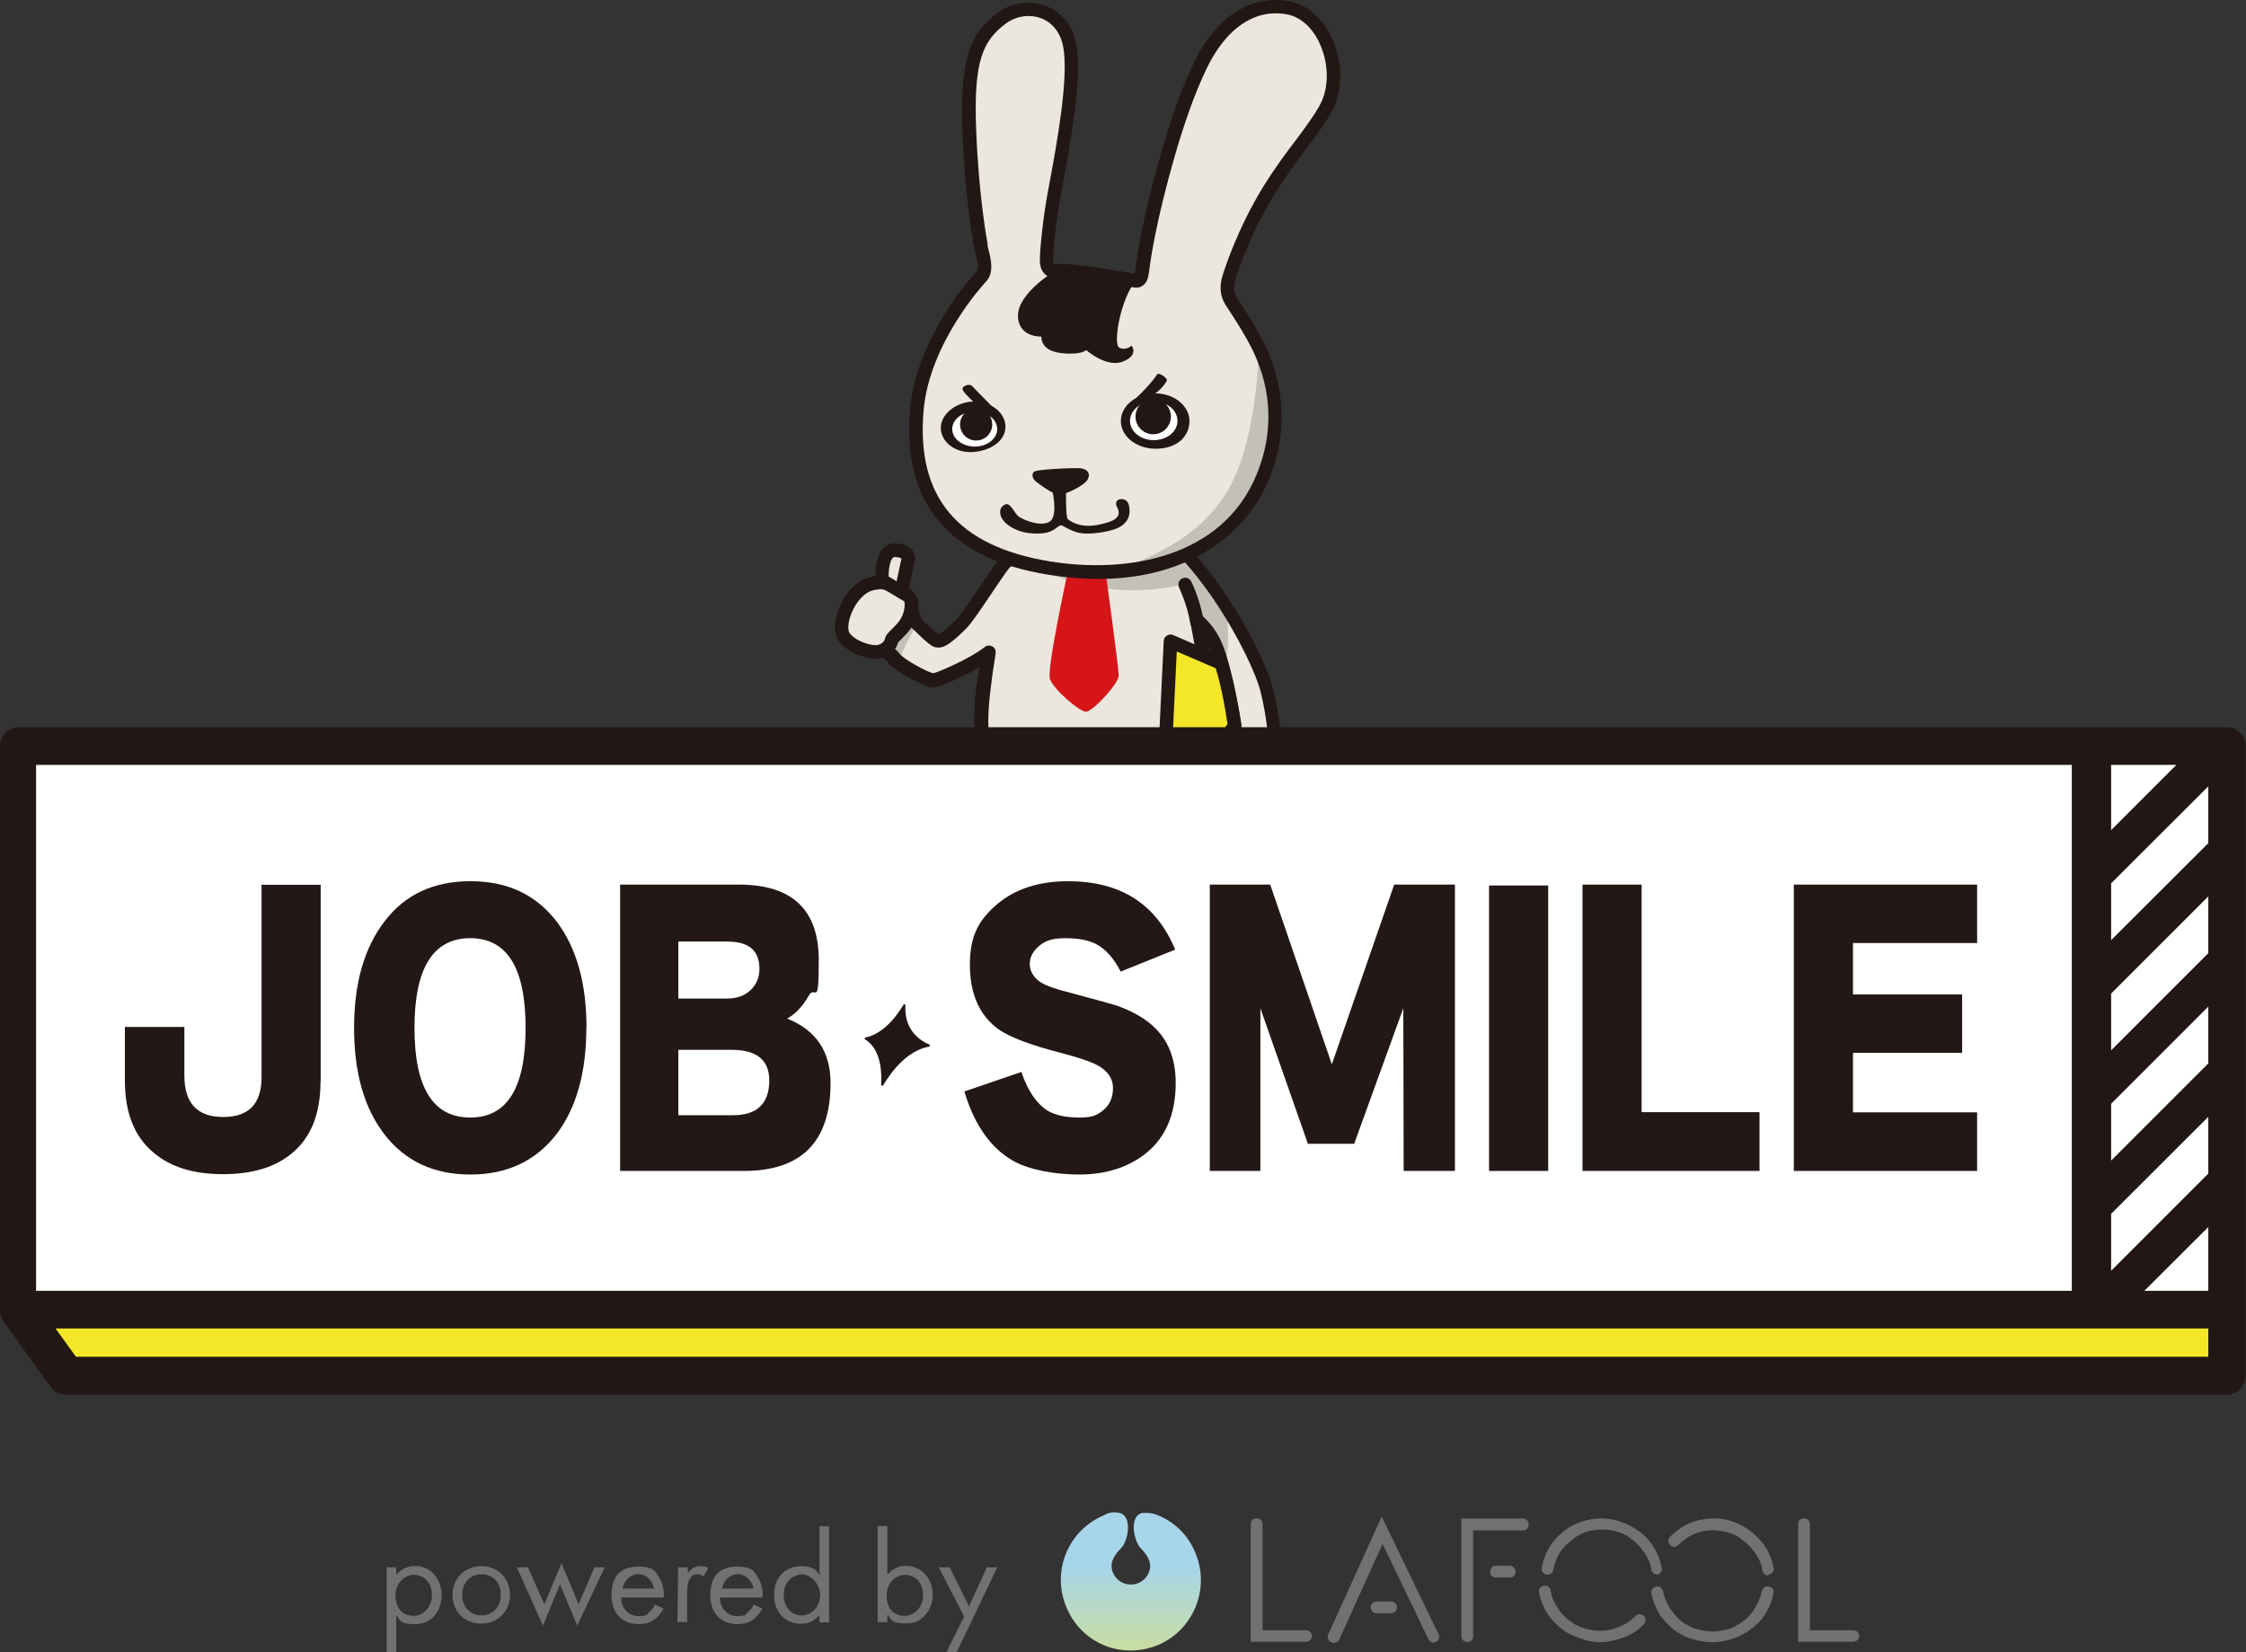 <?xml version="1.0" encoding="UTF-8"?><svg id="_レイヤー_1" xmlns="http://www.w3.org/2000/svg" xmlns:xlink="http://www.w3.org/1999/xlink" viewBox="0 0 1257.2 925"><rect x="0" y="0" width="1257.2" height="925" fill="#333333" stroke="none"/><defs><style>.cls-1{fill:#f3e727;}.cls-2{fill:#fff;}.cls-3{fill:#ece7dd;}.cls-4{fill:#c3c0b7;}.cls-5{fill:#d61518;}.cls-6{fill:#231815;}.cls-7{fill:#221714;}.cls-8{fill:#717171;}.cls-9{fill:url(#_名称未設定グラデーション_2);}</style><linearGradient id="_名称未設定グラデーション_2" x1="633" y1="2804.8" x2="633" y2="2728" gradientTransform="translate(0 -1881.4)" gradientUnits="userSpaceOnUse"><stop offset="0" stop-color="#c9dda2"/><stop offset=".6" stop-color="#a7d5e9"/></linearGradient></defs><g><g><path class="cls-8" d="m221.8,925h-5.4v-47.6h5.4v4.2c3.5-4.2,8.1-5,10.4-5,9.6,0,15,8.1,15,16.5s-5.4,16.1-14.6,16.1-8.4-2.3-10.8-5v20.7Zm20-31.9c0-7.7-5-11.5-10-11.5s-10.4,4.2-10.4,11.5,3.8,11.5,10.4,11.5c6.1-.4,10-5.8,10-11.5Z"/><path class="cls-8" d="m253.3,892.8c0-9.2,6.9-16.1,16.1-16.1s16.1,6.9,16.1,16.1-6.9,16.1-16.1,16.1-16.1-6.5-16.1-16.1Zm5.4,0c0,7.7,5.4,11.5,10.8,11.5s10.8-3.8,10.8-11.5-5-11.5-10.8-11.5-10.8,4.2-10.8,11.5Z"/><path class="cls-8" d="m295.5,877.4l9.2,20.7,9.6-23,9.6,23,8.8-20.7h5.8l-15.4,32.6-9.6-23-9.6,23-14.6-32.6h6.1Z"/><path class="cls-8" d="m371.5,900.4c-.8,1.5-2.3,3.5-3.8,5-2.7,2.7-6.1,3.8-10.4,3.8-7.3,0-15-4.6-15-16.1s5.8-16.1,15-16.1,9.6,3.1,11.5,5.8c1.9,2.7,3.1,7.3,2.7,11.5h-23.8c0,6.5,4.6,10.4,9.6,10.4s4.6-.8,6.1-2.3c1.5-1.2,2.7-2.7,3.1-4.2l5,2.3Zm-5.4-11.1c-.8-4.6-4.6-8.1-8.8-8.1s-8.1,3.5-8.8,8.1h17.7Z"/><path class="cls-8" d="m379.6,877.4h5.4v3.5c.4-.8,2.7-4.2,6.9-4.2s3.5.8,4.6,1.2l-2.7,4.6c-1.2-.8-2.3-1.2-3.1-1.2-2.3,0-3.5.8-4.2,1.9-.8,1.2-1.9,3.1-1.9,8.4v16.5h-5.4l.4-30.7h0Z"/><path class="cls-8" d="m426.8,900.4c-.8,1.5-2.3,3.5-3.8,5-2.7,2.7-6.1,3.8-10.4,3.8-7.3,0-15-4.6-15-16.1s5.8-16.1,15-16.1,9.6,3.1,11.5,5.8c1.9,2.7,3.1,7.3,2.7,11.5h-23.8c0,6.5,4.6,10.4,9.6,10.4s4.6-.8,6.1-2.3c1.5-1.2,2.7-2.7,3.1-4.2l5,2.3Zm-5-11.1c-.8-4.6-4.6-8.1-8.8-8.1s-8.1,3.5-8.8,8.1h17.7Z"/><path class="cls-8" d="m458.7,854.4h5.4v53.8h-5.4v-4.2c-1.9,2.3-5,5-10.4,5-7.7,0-15-5.4-15-16.1s6.9-16.1,15-16.1,9.2,3.1,10.4,5v-27.3Zm-20,38.4c0,6.5,3.8,11.5,10,11.5s10.4-5.4,10.4-11.5-5.4-11.5-10.4-11.5c-5,.4-10,4.2-10,11.5Z"/><path class="cls-8" d="m496.7,908.1h-5.4v-53.8h5.4v27.3c3.5-4.6,8.4-5,10.4-5,9.6,0,15,8.1,15,16.1s-5.4,16.1-14.6,16.1-8.4-2.3-10.8-5v4.2Zm20-15c0-7.7-5-11.5-10-11.5s-10.4,4.2-10.4,11.5,3.8,11.5,10.4,11.5c6.1-.4,10-5.8,10-11.5Z"/><path class="cls-8" d="m539.7,905l-14.2-27.6h6.1l10.8,21.9,10-21.9h5.8l-22.7,47.6h-5.8l10-20Z"/></g><path class="cls-9" d="m669.1,869.3c-3.8-9.6-11.5-17.3-21.1-21.1-2.7-1.2-5.8-1.5-8.8-1.2-7.3,1.9-4.6,15.4-.8,19.6,3.8,3.8,6.9,8.4,4.6,13.8-2.3,5.4-8.4,8.1-14.2,5.8-2.7-1.2-4.6-3.1-5.8-5.8-2.3-5.4.8-10,4.6-13.8,3.8-3.8,6.5-17.7-.8-19.6-3.1-.8-6.1-.4-8.8,1.2-20,8.4-29.6,31.1-21.1,51.5,8.4,20.4,31.1,29.6,51.5,21.1,19.6-8.4,29.2-31.5,20.7-51.5Z"/><path class="cls-8" d="m821.5,919.2c-1.9,0-3.5-1.2-3.5-3.1h0v-66h34.6c1.9,0,3.1,1.5,3.1,3.5s-1.5,3.1-3.1,3.1h-28v59.5c0,1.5-1.5,3.1-3.1,3.1Zm26.9-39.2c0-1.9-1.5-3.5-3.5-3.5h-7.7c-1.9,0-3.1,1.5-3.1,3.5s1.5,3.1,3.1,3.1h7.7c1.9.4,3.1-1.2,3.5-3.1h0Zm-114,36.1c0-1.9-1.5-3.5-3.5-3.5h-24.2v-59.5c0-1.9-1.5-3.1-3.5-3.1s-3.1,1.5-3.1,3.1v66h30.7c1.9,0,3.5-1.5,3.5-3.1h0Zm306.4,0c0-1.9-1.5-3.5-3.5-3.5h-24.2v-59.5c0-1.9-1.5-3.1-3.5-3.1s-3.1,1.5-3.1,3.1v66h30.7c1.9,0,3.5-1.5,3.5-3.1h0Zm-74.9,2.3c2.3-.4,4.2-1.2,6.5-1.9,4.2-1.9,7.7-4.2,11.1-7.3,1.5-1.5,3.1-3.1,4.2-5s2.3-3.8,3.1-5.8c.8-1.9,1.5-4.2,1.9-6.5.4-1.9-.8-3.5-2.7-3.8-1.9-.4-3.5.8-3.8,2.7-.8,3.5-2.3,6.9-4.2,10-1.9,3.1-4.6,5.8-7.7,7.7-1.5,1.2-3.1,1.9-4.6,2.7-1.5.8-3.5,1.2-5.4,1.5-3.8.8-7.7.8-11.5,0-1.9-.4-3.5-.8-5.4-1.5-3.5-1.5-6.5-3.5-8.8-6.1-1.2-1.2-2.3-2.7-3.5-4.2-1.9-3.1-3.5-6.5-4.2-10-.4-1.9-1.9-3.1-3.8-2.7-1.9.4-3.1,1.9-2.7,3.8.4,2.3,1.2,4.6,1.9,6.5.8,1.9,1.9,4.2,3.1,5.8,1.2,1.9,2.7,3.5,4.2,5,1.5,1.5,3.1,3.1,5,4.2,1.9,1.2,3.8,2.3,5.8,3.1,7.3,2.7,14.6,3.5,21.5,1.9Zm24.2-36.9c1.9-.4,3.1-1.9,2.7-3.8-.4-2.3-1.2-4.6-1.9-6.5-.8-1.9-1.9-4.2-3.1-5.8-3.8-5.4-9.2-10-15.4-12.7-6.5-2.7-13.4-3.5-20.4-1.9-4.6.8-8.8,2.7-12.3,5.4-1.9,1.2-3.5,2.7-5,4.2-1.2,1.5-1.2,3.5.4,4.6,1.2,1.2,3.1,1.2,4.2,0,1.2-1.2,2.7-2.3,4.2-3.5,1.5-1.2,3.1-1.9,4.6-2.7,5.4-2.3,11.1-2.7,16.5-1.5,1.9.4,3.5.8,5.4,1.5,1.5.8,3.5,1.5,4.6,2.7,1.5,1.2,3.1,2.3,4.2,3.5,1.2,1.2,2.3,2.7,3.5,4.2,1.2,1.5,1.9,3.1,2.7,4.6.8,1.5,1.2,3.5,1.5,5.4.4,1.5,1.5,2.7,3.1,2.7,0-.4.4-.4.4-.4h0Zm-62.6,0c1.9-.4,3.1-1.9,2.7-3.8-.4-2.3-1.2-4.2-1.9-6.5-.8-1.9-1.9-4.2-3.1-5.8-2.3-3.8-5.8-6.9-9.2-9.2-3.8-2.7-8.1-4.2-12.3-5.4-6.9-1.5-14.2-.8-20.7,1.9-1.9.8-4.2,1.9-5.8,3.1-1.9,1.2-3.5,2.7-5,4.2-1.5,1.5-3.1,3.1-4.2,5-1.2,1.9-2.3,3.8-3.1,6.1-.8,1.9-1.5,4.2-1.9,6.5-.4,1.9.8,3.5,2.7,3.8,1.9.4,3.5-.8,3.8-2.7.4-1.9.8-3.5,1.5-5.4,1.5-3.5,3.5-6.5,6.1-8.8,1.2-1.2,2.7-2.3,4.2-3.5,1.5-1.2,3.1-1.9,4.6-2.7,1.5-.8,3.5-1.2,5.4-1.5,5.8-1.2,11.5-.4,16.5,1.5,1.5.8,3.5,1.5,4.6,2.7,1.5,1.2,3.1,2.3,4.2,3.5,1.2,1.2,2.3,2.7,3.5,4.2,1.2,1.5,1.9,3.1,2.7,4.6.8,1.5,1.2,3.5,1.5,5.4.4,1.5,1.5,2.7,3.1,2.7q-.4,0,0,0h0Zm-24.6,36.9c2.3-.4,4.2-1.2,6.5-1.9,1.9-.8,4.2-1.9,5.8-3.1,1.9-1.2,3.5-2.7,5-4.2,1.2-1.2,1.2-3.5,0-4.6-1.2-1.2-3.5-1.2-4.6,0h0c-1.2,1.2-2.7,2.3-4.2,3.5-3.1,1.9-6.5,3.5-10,4.2-3.8.8-7.7.8-11.5,0-1.9-.4-3.5-.8-5.4-1.5-1.5-.8-3.5-1.5-4.6-2.7-3.1-1.9-5.8-4.6-7.7-7.7-1.2-1.5-1.9-3.1-2.7-4.6s-1.2-3.5-1.5-5.4c-.4-1.9-1.9-3.1-3.8-2.7-1.9.4-3.1,1.9-2.7,3.8h0c.4,2.3,1.2,4.6,1.9,6.5.8,1.9,1.9,4.2,3.1,5.8,1.2,1.9,2.7,3.5,4.2,5,3.1,3.1,6.9,5.8,11.1,7.3,2.3.8,4.2,1.5,6.5,2.3,5.4,1.2,10,1.2,14.6,0Zm-120.9-18.4c0-1.9-1.5-3.5-3.5-3.5h-7.7c-1.9,0-3.5,1.2-3.5,3.1s1.2,3.5,3.1,3.5h8.1c1.9,0,3.5-1.5,3.5-3.1h0Zm-32.3,17.7l24.2-53.4,25.7,53.4c.8,1.5,2.7,2.3,4.2,1.5,1.5-.8,2.3-2.7,1.5-4.2l-31.9-66-29.9,66c-.8,1.5,0,3.5,1.5,4.2h0c.4.4.8.4,1.2.4,1.9,0,3.1-.8,3.5-1.9h0Z"/></g><g><ellipse class="cls-4" cx="635.7" cy="503.5" rx="62.9" ry="6.9" transform="translate(-40.6 55.9) rotate(-4.9)"/><g><path class="cls-3" d="m709.2,387.3c-2.8-12-13.5-33.2-24.5-50-10.9-16.7-22.1-28.9-25.5-31.7-.1-.3-.2-.6-.4-.9-4.1-9.4-37.9-3.1-64.3,3.6l2.5-5.5s-30.5,7.1-35.3,13c-5,6.1-18.8,28.6-23.9,33.6-5,5-10.1,9.4-12.6,9.4s-12.6-10.1-12.6-10.1c0,0-4.4-14.5-8.2-17.6-3.8-3.1-20.8,26.5-20.8,26.5,0,0,13.2,6.3,16.4,10.7,3.1,4.4,18.9,12.6,22,12.6s23.3-9.1,31.2-15.5c-2.3,14.3-4.1,28.6-4.1,38.2,0,17,4.4,37.5,13.8,49.9,4.1,7.4,10,18.4,11.7,27.1,2.5,12.6-11.6,26.4-9.1,29.5,2.5,3.1,30.9-.6,30.9-.6,0,0,8-24.1,7.7-40.5,7.7.5,16.1.4,24.2-.3-.3,16.4,7.7,40.3,7.7,40.3,0,0,22,3.4,24.5.2,2.5-3.1-9.4-16.6-6.9-29.2,1.6-7.9,7.4-19.6,11.5-27.1,10-13.5,13.7-35.2,12.6-52.2-.7-11-4-32.8-8-53.3,3.3,2.7,7.5,7.2,10.5,14.2,5.7,13.2,10.7,44.7,10.7,44.7,0,0-12,14.5-7.6,15.7,4.4,1.3,8.2-3.8,8.2-3.8,0,0,6.9,15.1,15.1,12.6,8.2-2.5,8.2-19.5,2.5-43.5Z"/><path class="cls-4" d="m560.5,306.6s41.2,32.2,95.4,21.8c18-3.5,11.1-18.3,11.1-18.3l-106.6-3.4Z"/><path class="cls-4" d="m684.7,380.7c.1,1.3,7.2-33.3-2-46.4-5.7-8.1-19-26.2-23.5-20.3l12.6,35.5s10.9,10.3,12.9,31.2Z"/><path class="cls-4" d="m508,341l4.4,10.3s-10.5,16.7-8.2,20.5l-6.7-7.9s.3-7.3,4.4-10.5c4.1-3.2,6.2-12.3,6.2-12.3Z"/><path class="cls-4" d="m636.3,503s-.4-14.3,2.1-24c2.4-9.7,12-16.3,9.7-17.2-2.3-.9-17.6,5.8-17.6,5.8,0,0-.7,8.1.9,17.9,1.6,9.7,5,17.6,5,17.6Z"/><path class="cls-7" d="m574.1,515.2c-9.2,0-10.6-1.8-11.4-2.7-2.6-3.3-.3-7.3,2.5-12.3,3-5.3,7.1-12.6,5.8-18.8-1.7-8.6-8.2-20.4-11.2-25.7-10.6-14.2-14.4-36.1-14.4-51.9s1-17.3,2.9-30.3c-9.5,5.6-22.8,11.4-26.2,11.4s-21.5-9-25.1-14.2c-1.8-2.5-9.8-7.1-14.9-9.5-1-.5-1.7-1.3-2-2.3-.3-1-.2-2.1.3-3,10.4-18.1,18-27.7,22.5-28.5,1.5-.3,2.9.1,4,1,4,3.3,7.7,14.1,9.1,18.5,3.5,3.4,7.7,7.1,9.5,8.2,1-.5,3.6-2.1,9.7-8.2,2.6-2.6,8.7-11.7,13.6-19,4-6,7.8-11.6,10-14.4,5.2-6.4,30-12.5,37.4-14.2,1.4-.3,2.9.2,3.8,1.3.6.7.9,1.6.8,2.4,49-11.6,58.6-6,61.4.3,0,0,0,0,0,.1,4.1,3.7,14.7,15.3,25.6,31.9,11.7,17.9,22.2,39.4,25,51.2h0c6.8,28.7,5.1,44.8-5.1,47.9-7.8,2.4-14-5-17.3-10.2-2.3,1.4-5.1,2.3-8.2,1.4-.9-.3-1.6-.7-2.2-1.3-1.9,10.9-5.5,22-11.8,30.5-6,11-9.9,20.2-11,25.8-1.2,6.2,2,13.4,4.4,18.6,2.3,5.1,4.2,9.1,1.7,12.2-1.1,1.3-3.9,4.9-28,1.1-1.4-.2-2.6-1.2-3-2.5-.3-.9-6.9-21-7.8-37.4-5.5.4-11.2.4-16.7.2-.7,16.4-7.5,36.8-7.8,37.8-.5,1.4-1.7,2.4-3.1,2.6-10.7,1.4-17.9,1.9-22.9,1.9Zm-4.3-7.7c4.5.4,14.6-.3,23.8-1.5,1.9-6.3,7-24.3,6.8-37,0-1.1.4-2.1,1.2-2.8.8-.7,1.8-1.1,2.9-1,7.8.5,16,.4,23.6-.3,1.1-.1,2.1.3,2.9,1,.8.7,1.2,1.8,1.2,2.8-.2,12.8,4.9,30.6,6.8,36.8,7.4,1,14.6,1.5,17.8,1.1-.4-1.2-1.2-2.8-1.8-4.1-2.8-6.2-6.7-14.6-5-23.3,1.6-8.2,7.4-19.9,11.9-28.2,0-.2.2-.3.3-.5,10.2-13.7,12.8-35.4,11.9-49.8-.6-10.5-3.9-32.2-7.9-52.8-.3-1.6.4-3.2,1.8-4,1.4-.8,3.1-.7,4.3.3,3.4,2.8,8.2,7.8,11.6,15.6,5.8,13.5,10.8,44.3,11,45.6.2,1.1-.1,2.2-.8,3-2.1,2.5-4,5.2-5.4,7.5,0,0,0-.1.1-.2.8-1.1,2.1-1.6,3.4-1.5,1.3.1,2.5,1,3,2.2,1.9,4.2,7,11.6,10.6,10.6,3.2-1,6.7-10.3,0-39-2.6-11-12.7-31.5-24-48.8-10.4-15.9-21.4-28.1-24.8-30.8-.5-.4-.9-.9-1.1-1.5l-.3-.8c-.2-.3-4.3-8.2-59.9,5.7-1.4.4-2.9-.1-3.8-1.3-.6-.7-.9-1.6-.9-2.4-12.1,3.2-24,7.4-26.1,9.9-2,2.5-5.7,8-9.6,13.8-5.6,8.3-11.4,17-14.5,20.1-8.8,8.8-12.4,10.6-15.3,10.6s-4.1,0-15.3-11.2c-.4-.4-.8-1-.9-1.6-1.6-5.2-4-11.3-5.8-14.3-3.1,3.1-9.1,11.9-14.2,20.4,4.5,2.4,11.6,6.5,14.2,10.1,2.3,3.2,15.6,10.4,18.9,11,3.3-.7,21.5-8.7,28.8-14.7,1.2-1,2.9-1.1,4.3-.3,1.4.8,2.1,2.3,1.8,3.9-2.7,16.8-4.1,29.4-4.1,37.6,0,18.5,5.1,37.2,13,47.6.1.1.2.3.3.5,5,9,10.3,19.5,12.1,28.1,1.8,8.9-3.1,17.6-6.7,24-.6,1.1-1.4,2.5-2,3.7Zm88.3-1.3h0Zm18.2-144.4c2.7,15.7,4.7,30.1,5.2,38.5.2,3.8.2,8.1,0,12.7,1.3-2.3,3.2-4.9,5.5-7.8-1.1-6.6-5.5-31.2-10.2-42.2-.2-.4-.3-.8-.5-1.1Zm-150.3-6.6h0Z"/><g><path class="cls-3" d="m504.6,331.3s-8.2-8.2-18.9-3.8c-10.7,4.4-17.6,22.7-13.2,29,4.4,6.3,15.7,9.4,20.2,8.2,4.4-1.3,6-4.1,6.6-6.6.3-1.3,5.4-5.1,8.1-9.2,2.7-4.1,3-8.5,3-10.7,0-4.4-5.7-6.9-5.7-6.9Z"/><path class="cls-7" d="m490.3,368.7c-6.5,0-16.3-3.5-20.9-10.1-2.4-3.4-2.7-8.7-.9-14.8,2-7,7.4-16.3,15.8-19.8,11.4-4.7,20.3,2.2,22.5,4.1,1.9,1,7.3,4.3,7.3,10.1s-1.2,9.1-3.6,12.7c-1.7,2.6-4,4.9-5.9,6.8-.6.6-1.4,1.4-1.8,1.8-1.3,4.4-4.4,7.4-9.1,8.7-.9.3-2.1.4-3.4.4Zm1.8-38.7c-1.6,0-3.2.3-5,1-4.7,1.9-9.4,8.1-11.4,14.9-1.2,4.2-1,7.2-.2,8.4,3.4,4.9,13.1,7.6,16,6.7,2.8-.8,3.6-2.3,4-3.9.4-1.6,1.5-2.7,3.6-4.8,1.6-1.6,3.7-3.6,4.9-5.6,1.5-2.4,2.4-5.3,2.4-8.6s-2.4-3-3.4-3.5l-.6-.3-.5-.5c-.3-.2-4.2-4-9.8-4Z"/></g><g><path class="cls-3" d="m493.8,325s-1.3-17.6,7.6-17c8.8.6,6.9,5.7,6.9,5.7l-3.8,17.6-10.7-6.3Z"/><path class="cls-7" d="m507.1,337.2l-16.9-10v-2c-.3-2.2-.8-13.3,4.3-18.4,1.9-1.9,4.4-2.8,7.1-2.6,4.6.3,7.8,1.8,9.5,4.4,1.3,2.1,1.3,4.5.8,6l-4.8,22.6Zm-9.6-14.4l4.4,2.6,2.7-12.8c-.1,0-1-.6-3.6-.8-.6,0-.9.1-1.2.4-1.7,1.7-2.4,6.7-2.4,10.6Z"/></g><path class="cls-7" d="m628.5,472.4c-.2,0-.4,0-.4,0-2.1-.2-3.6-2-3.5-4,.1-2.1,1.9-3.6,4-3.5.2,0,3,0,7.2-2.9,1.7-1.2,4.1-.7,5.2,1,1.2,1.7.7,4.1-1,5.2-5.7,3.8-10.1,4.1-11.4,4.1Z"/><path class="cls-5" d="m597.8,319.6s-12,54.9-10.1,60.5c1.9,5.7,16.4,18.3,20.2,18.3s18.3-15.8,18.3-20.2-7.6-59.9-7.6-59.9l-20.8,1.3Z"/><path class="cls-7" d="m669.9,351.8c-1.8,0-3.4-1.3-3.7-3.2-1.8-10.6-6.2-19.6-6.2-19.7-.9-1.9-.2-4.1,1.7-5.1,1.9-.9,4.1-.2,5.1,1.7.2.4,5,10.1,6.9,21.8.3,2.1-1,4-3.1,4.3-.2,0-.4,0-.6,0Z"/><path class="cls-3" d="m549,138.1c1.5,5.9,3.9,13.2,0,17.2-3.9,3.9-32.5,36.9-35.8,74-3.2,36.5,7.4,78,74,88.7,66.7,10.8,105.9-17.7,119.6-51,13.7-33.3,3.5-60.7-2.3-72.5-5.5-11.3-13.9-23.3-15.4-25.7-1.5-2.5-3.4-6.3-1.3-13.3,1.3-4.5,8.6-26.7,22.9-49.8,12.2-19.6,24.8-33,31.5-45.5,10.5-19.7,0-52.5-22.2-56-17.4-2.8-35.3,6.2-48,32.2-12.7,26-23.1,65.9-27.5,86-4.4,20.1-4.9,27-5.4,29.9-.5,2.9-1,5.9-4.9,4.9-3.9-1-35.8-6.4-42.7-5.4-6.9,1-5.9-5.9-5.9-7.9s1-15.2,3.4-30.4c2.5-15.2,13.5-65.9,9.6-87.5-3.9-21.6-25.5-25.3-38.2-15.7-13.8,10.5-19.6,22.6-18.1,62.3,1.5,39.7,6.6,65.4,6.6,65.4Z"/><ellipse class="cls-2" cx="645.9" cy="235.7" rx="13.3" ry="10.8"/><ellipse class="cls-2" cx="545.6" cy="240.2" rx="12.6" ry="9.8"/><path class="cls-4" d="m704.6,194.5s-.3,46.9-15.3,76.3c-15,29.4-45.8,42.5-72.6,51,0,0,67.8-.6,87-50.3,17.7-45.8.9-77,.9-77Z"/><path class="cls-7" d="m614.9,324.1c-8.8,0-18.2-.8-28.3-2.4-55.8-9-81.8-40.3-77.2-92.8,3.2-36,29.9-69.4,36.9-76.4,2-2,.6-7.4-.5-11.8l-.5-2c0-.3-5.2-26.4-6.6-66-1.5-41.8,5.1-54.4,19.6-65.4,7.8-5.9,18.3-7.4,27.3-3.9,9,3.5,15,11.3,16.9,21.9,3.4,18.5-3.5,55.6-7.6,77.8-.8,4.4-1.5,8.3-2,10.9-2.5,15.4-3.4,28.2-3.4,29.8s0,.5,0,.8c0,1.8,0,2.9.3,3.3,0,0,.2,0,.5,0s.4,0,.7,0c7.8-1.1,40.2,4.5,44,5.4.1-.5.3-1.3.4-1.8,0-.5.2-1.2.3-2.1.5-4.1,1.5-11.6,5.1-28,2-9.1,12.8-56.3,27.8-86.9C685.5.5,708.5-1.4,720.7.5c10.1,1.6,18.7,8.5,24.2,19.5,6.8,13.6,7.1,30.1.7,42.1-3.5,6.6-8.5,13.3-14.3,21-5.4,7.1-11.4,15.2-17.3,24.7-14.8,23.8-21.8,46.4-22.5,48.8-1.7,5.8,0,8.6.9,10.2.3.5.9,1.4,1.7,2.7,3.3,5,9.4,14.3,13.8,23.3,6.8,13.9,16.1,42.3,2.4,75.6-11.7,28.5-42.6,55.7-95.5,55.7Zm-62.2-186.9l.4,1.7c1.6,6.2,3.6,13.9-1.4,19-.3.3-31.3,33.5-34.7,71.7-4.3,48.6,18.9,76.3,70.9,84.7,43.3,7,96.4-2.1,115.5-48.7,12-29.1,5.4-53.8-2.2-69.5-4.2-8.6-10.1-17.6-13.3-22.5-.9-1.4-1.6-2.4-1.9-2.9-2-3.4-4.1-8.3-1.7-16.3.8-2.6,8-26,23.3-50.7,6.1-9.7,12.2-18,17.7-25.2,5.6-7.5,10.4-13.9,13.7-20.1,5.2-9.7,4.8-23.8-.8-35.1-4.3-8.7-10.9-14.2-18.6-15.4-17.5-2.8-33.2,7.9-44,30.1-14.6,29.8-25.2,76.2-27.2,85.1-3.5,16.1-4.5,23.4-5,27.4-.1,1-.2,1.7-.3,2.3-.4,2.3-.9,5.5-3.6,7.2-1.6,1.1-3.7,1.3-6,.7-4.1-1-35.2-6.2-41.2-5.3-3.8.5-6.1-.7-7.4-1.9-3-2.8-2.9-7.1-2.8-9.2,0-.2,0-.4,0-.5,0-2,.9-15.2,3.5-31,.4-2.7,1.2-6.6,2-11.1,3.8-20.3,10.7-58,7.6-75.1-1.4-8-5.8-13.7-12.2-16.3-6.5-2.5-14.3-1.4-20,2.9-12.7,9.6-18.1,20.4-16.6,59.1,1.4,37.7,6.2,63,6.5,64.7Z"/><path class="cls-7" d="m579.8,263.6c-2.5.8-2.5,3.9,0,5.9,2.5,2,9.8,7.4,13.2,7.4s13.7-4.9,15.7-8.3c2-3.4,0-5.9-3.4-6.4-3.4-.5-22.6.5-25.5,1.5Z"/><path class="cls-7" d="m631.8,282.4c1,4.1,1.5,11.7-10.3,14.6-5.8,1.4-14,2.6-19.3.8-5.6-1.9-7-3.7-8.3-3.7s-2.5,1.9-5.9,3.4c-3.4,1.6-11.1,1.6-16.5,0-5.4-1.6-9.8-5-11.1-8.1-1.1-2.8-.8-5.6,2.2-7,3-1.4,5.3,5,7.5,6.7,2.2,1.7,12.6,6.2,17.6,2.8,5-3.4.9-19.3.9-19.3l8.1.2s-.2,16.7.9,17.7c1.1,1.1,6.8,5.2,16.5,3.4,10.4-1.9,14-4.7,11.2-10-2.8-5.3,5.3-6.1,6.4-1.6Z"/><path class="cls-7" d="m646.6,220.2c-10.6,0-19.2,7-19.2,15.5s8.6,15.4,19.2,15.5c12.4.1,19.2-7,19.2-15.5s-8.6-15.5-19.2-15.5Zm-.8,26.2c-7.3,0-13.3-4.8-13.3-10.8s5.9-10.8,13.3-10.8,13.3,4.8,13.3,10.8-5.9,10.8-13.3,10.8Z"/><circle class="cls-7" cx="645.5" cy="233.2" r="9.9"/><circle class="cls-7" cx="546.4" cy="237.6" r="9"/><path class="cls-7" d="m545.2,224.8c-9.7,0-18.6,6.9-18.6,14.7s8.1,14.5,18.6,13.5c9.7-.9,17.6-6.3,17.6-14.1s-7.9-14.1-17.6-14.1Zm.4,25.2c-6.9,0-12.6-4.4-12.6-9.8s5.6-9.8,12.6-9.8,12.6,4.4,12.6,9.8-5.6,9.8-12.6,9.8Z"/><path class="cls-7" d="m558.7,231l-14.6-14.9c-1.2-1.6-6.2,0-5.2,2.2,1,2.2,6.9,7.5,6.9,7.5l12.9,5.2Z"/><path class="cls-7" d="m633.5,225.2s10.2-9.3,14.2-15.6c.9-1.4,6.2,2.2,5.4,3.6-.8,1.5-4.9,7.5-10.6,9l-9,3Z"/><path class="cls-7" d="m588.8,152.8s-19.2,11.9-19,24.1c.3,12.2,13.1,11.5,13.1,11.5,0,0-.8,7.8,10.7,9.2,11.5,1.4,14.4-1.6,14.4-1.6,0,0,11.5,10.1,20.6,6.4,9.1-3.7,4.8-8.9,4.8-8.9,0,0-3.2,3-6.9,1.1-3.7-1.8.8-28.5,9.9-38.1,0,0-34.4-7.3-47.5-3.7Z"/><g><path class="cls-1" d="m655.1,359l-3.3,68.7s30.5-9.5,32.6-12.2c1.5-2,6.5-9.3,6.5-9.3-3.6-24.3-7.5-34.9-7.5-34.9l-28.3-12.3Z"/><path class="cls-7" d="m651.9,431.5c-.8,0-1.6-.3-2.3-.8-1-.8-1.5-1.9-1.5-3.2l3.3-68.7c0-1.2.7-2.4,1.8-3,1.1-.7,2.4-.8,3.5-.3l28.3,12.3c.9.4,1.7,1.2,2,2.1.2.4,4.1,11.2,7.7,35.7.1.9,0,1.9-.6,2.7-.2.3-5.1,7.4-6.6,9.5-.7.9-2.8,3.7-34.5,13.5-.4.1-.7.2-1.1.2Zm6.8-66.8l-2.8,57.8c11.6-3.7,23.5-8,25.8-9.5,1.1-1.5,3.8-5.3,5.4-7.7-2.6-17.7-5.5-27.7-6.6-31.2l-21.8-9.4Z"/></g></g></g><g><g><g><path class="cls-7" d="m1246.6,407.1H10.6c-5.8,0-10.6,4.7-10.6,10.6v315.5c0,.2,0,.3,0,.5,0,.3,0,.5,0,.8,0,.7.2,1.3.4,1.9,0,.2.1.4.2.6.3.8.7,1.6,1.2,2.3,0,0,0,0,0,.1l26.5,37c2,2.8,5.2,4.4,8.6,4.4h1209.5c5.8,0,10.6-4.7,10.6-10.6v-352.5c0-5.8-4.7-10.6-10.6-10.6Z"/><rect class="cls-2" x="20.2" y="428.2" width="1139.5" height="294.4"/><polygon class="cls-1" points="42.5 759.5 1236.1 759.5 1236.1 743.7 31.1 743.7 42.5 759.5"/></g><polygon class="cls-2" points="1236.1 722.6 1200.3 722.6 1236.1 686.9 1236.1 722.6"/><polygon class="cls-2" points="1181.7 428.2 1218.2 428.2 1181.7 464.7 1181.7 428.2"/><polygon class="cls-2" points="1181.7 494.5 1236.1 440.2 1236.1 472 1181.7 526.3 1181.7 494.5"/><polygon class="cls-2" points="1181.7 556.2 1236.1 501.8 1236.1 533.6 1181.7 588 1181.7 556.2"/><polygon class="cls-2" points="1181.7 617.9 1236.1 563.5 1236.1 595.3 1181.7 649.7 1181.7 617.9"/><polygon class="cls-2" points="1181.7 679.5 1236.1 625.2 1236.1 657 1181.7 711.4 1181.7 679.5"/></g><g><g><path class="cls-6" d="m179.4,605.5c0,17.9-5.3,31.3-16,40.1-9.3,7.8-22.1,11.7-38.6,11.7s-29.4-4-38.9-12.1c-10.7-8.9-16-22.4-16-40.3v-30h33.3v27.2c0,15.4,7.2,23.2,21.7,23.2s21.5-7.5,21.5-22.4v-107.6h33.1v110.1Z"/><path class="cls-6" d="m328.2,575.4c0,25-5.6,44.9-16.7,59.5-11.6,15-27.7,22.6-48.2,22.6s-36.6-7.5-48.2-22.6c-11.3-14.7-16.9-34.5-16.9-59.5s5.7-45,17.2-59.8c11.4-14.9,27.4-22.3,48-22.3s36.6,7.5,48.2,22.6c11.1,14.7,16.7,34.5,16.7,59.5Zm-34,0c0-33.5-10.3-50.2-31-50.2s-31.2,16.7-31.2,50.2,10.4,50.2,31.2,50.2,31-16.7,31-50.2Z"/><path class="cls-6" d="m464.9,606.3c0,32.8-16.2,49.2-48.6,49.2h-69.2v-160.3h66.5c29.8,0,44.7,14.1,44.7,42.2s-1.9,13.4-5.6,20c-3.5,6.1-7.6,10.4-12.1,12.8,16.2,6.5,24.3,18.5,24.3,36Zm-39.8-64c0-10.1-5.9-15.2-17.8-15.2h-27.6v31.9h27.1c6,0,10.6-1.8,13.9-5.3,2.9-3,4.4-6.8,4.4-11.5Zm5.5,62.5c0-11.4-7-17.1-21.1-17.1h-29.8v36.6h30.5c13.6,0,20.4-6.5,20.4-19.5Z"/></g><g><path class="cls-6" d="m658.1,606.3c0,18.4-6.3,32.1-19,41.1-9.6,6.7-21.2,10.1-34.9,10.1s-28.3-2.6-37.3-7.8c-12.4-7.1-21.5-20-27.1-38.7l31.9-10.9c3.6,10.5,8.5,17.7,14.6,21.6,4.3,2.6,10.3,3.9,18,3.9s10.1-1.5,13.6-4.4c3.4-2.9,5.1-7,5.1-12.2s-2.9-9.5-8.6-12.6c-3.8-2.1-10.6-4.4-20.6-7-17-4.4-28.6-8.8-34.9-13.2-10.7-7.8-16-19.8-16-36.2s5.1-25.1,15.2-33.8c10.2-8.6,23.4-12.9,39.7-12.9,29.5,0,49.5,12.8,60,38.3l-30.5,12.3c-3.6-7.1-8-12.1-13-15-4.3-2.5-10.3-3.7-18-3.7s-11.7,1.6-15.3,4.9c-3.1,2.9-4.6,6.1-4.6,9.7s2.2,7.8,6.5,10.3c2.7,1.7,8,3.6,16,5.6,15.6,4.2,24.3,6.6,26.1,7.2,10.2,3.6,17.9,8.4,23.1,14.2,6.7,7.4,10,17.1,10,29.2Z"/><path class="cls-6" d="m814.4,655.5h-28.7l-.2-91.1-27.5,75.9h-25.9l-26.6-75.9v91.1h-28.3v-160.3h33.8l34.5,100.6,34.9-100.6h34v160.3Z"/><path class="cls-6" d="m833.5,655.5v-159.8h33.1v159.8h-33.1Z"/><path class="cls-6" d="m984.9,655.5h-99.1v-160.3h33.1v127.4h66v32.9Z"/><path class="cls-6" d="m1106.7,655.5h-102.6v-160.3h102.6v32.7h-69.5v28.8h61.1v32.7h-61.1v33.3h69.5v32.9Z"/></g><path class="cls-7" d="m493.3,607.2c0,.3.2.6.4.6,0,0,.1,0,.2,0,.2,0,.4-.1.5-.3,4.2-7.1,13.1-19.3,25.6-21.6.3,0,.5-.3.5-.5,0-.3-.1-.5-.4-.7-4-1.7-7.2-4.2-9.5-7.4-2.8-3.9-4.1-8.8-3.8-14.5,0-.3-.2-.6-.4-.6-.3,0-.6,0-.7.3-3.5,5.9-10.9,16.1-21.2,18.3-.3,0-.4.3-.5.5,0,.3,0,.5.3.6,3.8,2.3,9.9,8.7,8.9,25.2Z"/></g></g></svg>